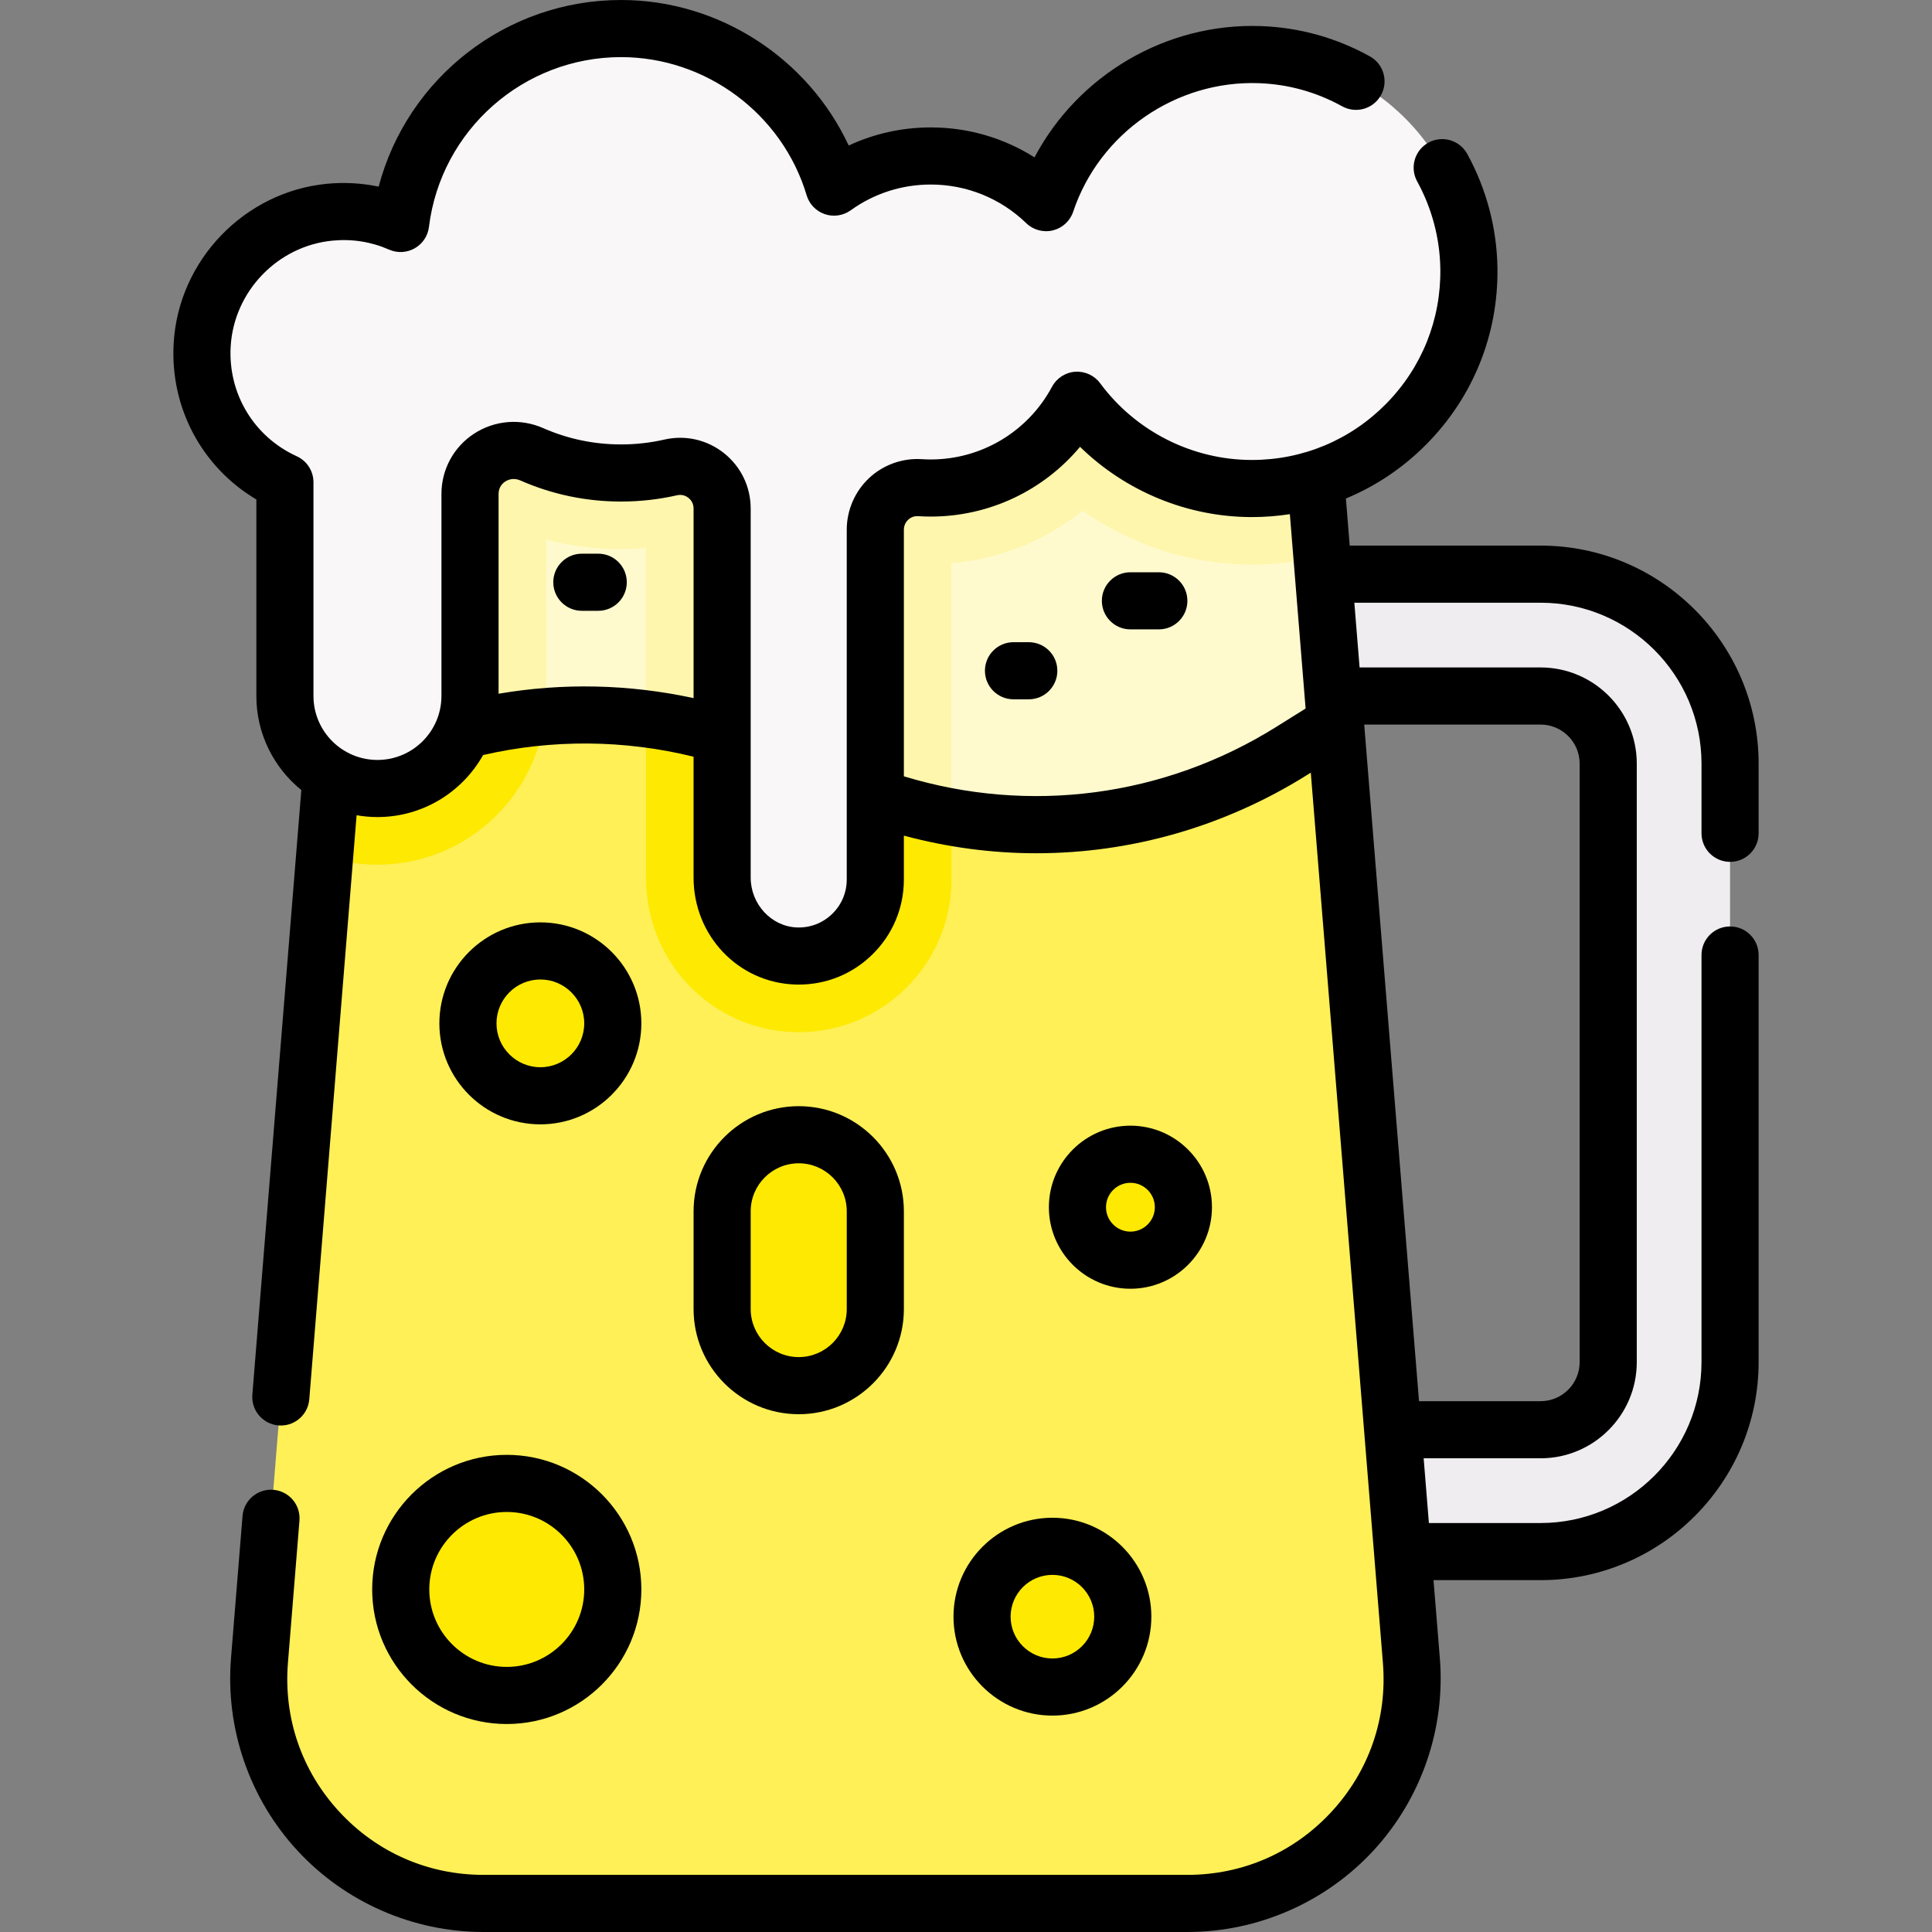 <svg id="Capa_1" enable-background="new 0 0 507.373 507.373" height="512" viewBox="0 0 507.373 507.373" width="512" xmlns="http://www.w3.org/2000/svg"><rect x="0" y="0" width="507.373" height="507.373" fill="#808080" stroke="none"/><g><g><path d="m404.582 407.47c27.438 0 49.76-22.322 49.76-49.76v-157.166c0-27.438-22.322-49.76-49.76-49.76h-132.335v32h132.335c9.793 0 17.76 7.967 17.76 17.76v157.167c0 9.793-7.967 17.76-17.76 17.76h-121.629v30.613z" fill="#efedef"/><g><g><path d="m345.514 125.788-4.8-52.63-235.47 3.13-17.66 123.12 73.344 79.719h150.9l38.886-89.119z" fill="#ffface"/></g></g><path d="m347.158 146.085-1.643-20.297-4.8-52.63-235.47 3.13-17.66 123.12 23.843 25.916c18.463-5.345 32.005-22.393 32.005-42.555v-41.047c6.384 1.656 12.967 2.491 19.679 2.491 2.182 0 4.362-.091 6.532-.271v86.529c0 21.979 16.986 39.8 38.671 40.571.481.018.965.025 1.442.025 22.12 0 40.115-17.995 40.115-40.114v-83.025c12.757-1.088 24.707-5.974 34.441-13.813 12.872 9.087 28.41 14.177 44.455 14.177 6.284 0 12.444-.758 18.39-2.207z" fill="#fef6ad"/><path d="m370.654 436.088c2.78 34.36-24.35 63.78-58.83 63.78h-184.86c-34.47 0-61.61-29.42-58.82-63.78l18.81-232.28.63-4.4c17.3-3.86 34.1-7.58 34.1-7.58 22.43-5.84 45.93-5.39 67.96 1.14l40.23 16.35c36.19 12.74 76.45 8.46 109.31-12.09l11.53-7.22z" fill="#fef056"/><g><path d="m208.315 271.043c.481.018.965.025 1.442.025 22.12 0 40.115-17.995 40.115-40.114v-16.392c-6.754-1.195-13.443-2.936-19.998-5.244l-40.23-16.35c-6.558-1.944-13.248-3.336-20-4.197v41.7c0 21.98 16.986 39.8 38.671 40.572z" fill="#fee903"/></g><g><g><path d="m99.128 227.074c22.597 0 41.283-17.009 43.962-38.894-7.189.599-14.35 1.811-21.406 3.648 0 0-16.8 3.72-34.1 7.58l-.63 4.4-1.703 21.028c4.369 1.445 9.031 2.238 13.877 2.238z" fill="#fee903"/></g><path d="m330.893 14.348c-26.07-.948-48.396 15.629-56.169 38.871-7.844-7.583-18.519-12.258-30.292-12.258-9.483 0-18.251 3.037-25.406 8.178-7.19-24.08-29.496-41.64-55.914-41.64-29.801 0-54.367 22.344-57.902 51.189-5.616-2.468-11.952-3.602-18.614-2.961-18.076 1.739-32.418 16.642-33.496 34.77-.952 16.01 8.226 29.989 21.723 36.147v56.125c0 13.423 10.882 24.305 24.305 24.305 13.423 0 24.305-10.882 24.305-24.305v-53.053c0-8.334 8.573-13.777 16.201-10.42 7.184 3.162 15.126 4.917 23.478 4.917 4.481 0 8.843-.505 13.033-1.462 6.916-1.579 13.499 3.689 13.499 10.783v96.938c0 10.907 8.481 20.196 19.381 20.583 11.443.407 20.848-8.749 20.848-20.101v-91.848c0-6.361 5.352-11.452 11.7-11.038.945.062 1.899.093 2.86.093 16.65 0 31.115-9.336 38.459-23.055 10.378 14.062 27.06 23.186 45.878 23.186 31.771 0 57.47-25.997 56.984-57.879-.46-30.129-24.749-54.97-54.861-56.065z" fill="#f9f7f8"/><g fill="#fee903"><path d="m209.758 363.894c-11.109 0-20.114-9.006-20.114-20.114v-25.667c0-11.109 9.006-20.114 20.114-20.114 11.109 0 20.114 9.006 20.114 20.114v25.667c0 11.108-9.005 20.114-20.114 20.114z"/><circle cx="141.908" cy="268.75" r="19.021"/><circle cx="133.085" cy="417.41" r="27.843"/><circle cx="296.866" cy="317.033" r="13.913"/><circle cx="276.382" cy="424.562" r="18.479"/></g></g></g><g><path d="m454.341 226.338c4.143 0 7.5-3.357 7.5-7.5v-18.294c0-31.573-25.687-57.26-57.26-57.26h-50.125l-1.002-12.367c7.875-3.26 15.093-8.099 21.264-14.364 12.218-12.404 18.8-28.831 18.534-46.255-.159-10.4-2.902-20.733-7.933-29.882-1.996-3.629-6.555-4.953-10.187-2.959-3.629 1.996-4.953 6.557-2.958 10.187 3.855 7.01 5.957 14.923 6.079 22.883.203 13.374-4.848 25.981-14.223 35.501-9.378 9.521-21.9 14.765-35.263 14.765-15.642 0-30.536-7.529-39.844-20.141-1.527-2.069-4.011-3.205-6.574-3.026-2.566.186-4.857 1.673-6.072 3.94-6.306 11.778-18.509 19.095-31.847 19.095-.79 0-1.589-.025-2.372-.077-5.048-.328-10.095 1.475-13.807 4.953-3.737 3.501-5.881 8.447-5.881 13.569v91.849c0 3.454-1.369 6.679-3.856 9.078-2.484 2.398-5.753 3.659-9.226 3.527-6.697-.238-12.146-6.109-12.146-13.088v-96.938c0-5.682-2.547-10.973-6.989-14.515-4.436-3.537-10.149-4.844-15.68-3.58-3.703.846-7.526 1.274-11.363 1.274-7.118 0-14.001-1.44-20.457-4.283-5.952-2.618-12.745-2.072-18.164 1.465-5.358 3.496-8.558 9.41-8.558 15.82v53.054c0 9.267-7.538 16.806-16.805 16.806s-16.805-7.539-16.805-16.806v-56.125c0-2.938-1.715-5.604-4.387-6.823-11.277-5.146-18.088-16.481-17.351-28.879.859-14.436 12.349-26.364 26.727-27.747 5.175-.501 10.182.296 14.878 2.361 2.173.954 4.666.826 6.728-.348 2.062-1.173 3.447-3.252 3.735-5.606 3.119-25.427 24.811-44.602 50.461-44.602 22.311 0 42.349 14.921 48.728 36.285.694 2.324 2.47 4.17 4.766 4.953 2.295.784 4.829.406 6.798-1.008 6.162-4.429 13.434-6.77 21.029-6.77 9.402 0 18.309 3.604 25.079 10.15 1.853 1.79 4.495 2.505 6.994 1.893 2.502-.611 4.515-2.464 5.331-4.906 6.912-20.666 26.988-34.542 48.783-33.755 7.709.281 15.066 2.327 21.867 6.082 3.625 2.001 8.188.686 10.19-2.94s.686-8.188-2.94-10.19c-8.878-4.902-18.491-7.574-28.571-7.941-24.924-.908-48.088 12.899-59.484 34.477-8.092-5.122-17.48-7.868-27.249-7.868-7.535 0-14.847 1.628-21.551 4.759-10.649-22.897-34.043-38.221-59.77-38.221-30.198 0-56.162 20.531-63.665 49.013-4.434-.928-9.016-1.185-13.569-.75-21.661 2.083-38.971 20.048-40.264 41.788-1.01 16.969 7.393 32.616 21.71 41.122v51.596c0 9.969 4.613 18.876 11.812 24.712l-12.863 158.778c-.334 4.129 2.741 7.746 6.87 8.081.206.017.41.024.614.024 3.867 0 7.149-2.972 7.467-6.895l12.426-153.377c1.781.311 3.61.482 5.479.482 11.904 0 22.295-6.578 27.746-16.286 18.206-4.188 37.137-4.029 55.269.439v31.744c0 15.216 11.69 27.549 26.614 28.078.34.013.678.019 1.017.019 7.191-.001 13.962-2.729 19.158-7.742 5.442-5.253 8.439-12.31 8.439-19.872v-11.502c11.461 3.075 23.13 4.628 34.753 4.628 24.794 0 49.349-6.931 71.036-20.497l1.075-.673 18.939 233.783c1.175 14.508-3.612 28.39-13.479 39.089s-23.316 16.591-37.871 16.591h-184.858c-14.555 0-28.004-5.893-37.872-16.591-9.867-10.699-14.654-24.581-13.479-39.089l3.027-37.364c.334-4.128-2.741-7.746-6.87-8.081-4.122-.328-7.746 2.741-8.081 6.87l-3.027 37.364c-1.495 18.46 4.849 36.854 17.404 50.469s30.379 21.422 48.898 21.422h184.858c18.52 0 36.342-7.808 48.897-21.421 12.556-13.614 18.899-32.01 17.404-50.47l-1.662-20.512h28.116c31.573 0 57.26-25.687 57.26-57.26v-106.91c0-4.143-3.357-7.5-7.5-7.5s-7.5 3.357-7.5 7.5v106.911c0 23.302-18.958 42.26-42.26 42.26h-29.33l-1.377-17h30.708c13.929 0 25.26-11.331 25.26-25.26v-157.167c0-13.929-11.331-25.26-25.26-25.26h-47.533l-1.377-17h48.91c23.302 0 42.26 18.958 42.26 42.26v18.294c0 4.142 3.358 7.5 7.5 7.5zm-323.408-44.152v-52.471c0-1.839 1.099-2.831 1.754-3.259.558-.363 2.056-1.12 3.926-.297 8.371 3.686 17.287 5.554 26.499 5.554 4.959 0 9.906-.556 14.702-1.65 1.437-.33 2.491.286 2.988.684.501.399 1.342 1.293 1.342 2.787v49.804c-16.848-3.662-34.234-4.062-51.211-1.152zm204.273 8.68c-29.44 18.416-64.812 23.05-97.834 13.007v-64.767c0-1.356.712-2.226 1.136-2.623.41-.384 1.295-1.011 2.576-.931 1.107.072 2.233.108 3.348.108 15.333 0 29.604-6.827 39.203-18.317 11.967 11.69 28.215 18.449 45.134 18.449 3.372 0 6.701-.263 9.969-.766l4.135 51.044zm69.375-.582c5.657 0 10.26 4.603 10.26 10.26v157.167c0 5.657-4.603 10.26-10.26 10.26h-31.923l-14.395-177.687z"/><path d="m304.328 150.284h-7.462c-4.143 0-7.5 3.357-7.5 7.5s3.357 7.5 7.5 7.5h7.462c4.143 0 7.5-3.357 7.5-7.5s-3.358-7.5-7.5-7.5z"/><path d="m270.176 168.65h-4.018c-4.143 0-7.5 3.357-7.5 7.5s3.357 7.5 7.5 7.5h4.018c4.143 0 7.5-3.357 7.5-7.5s-3.357-7.5-7.5-7.5z"/><path d="m157.104 145.405h-4.305c-4.143 0-7.5 3.357-7.5 7.5s3.357 7.5 7.5 7.5h4.305c4.143 0 7.5-3.357 7.5-7.5s-3.358-7.5-7.5-7.5z"/><path d="m237.372 343.779v-25.667c0-15.227-12.388-27.614-27.614-27.614s-27.614 12.388-27.614 27.614v25.667c0 15.227 12.388 27.614 27.614 27.614s27.614-12.387 27.614-27.614zm-40.228 0v-25.667c0-6.955 5.659-12.614 12.614-12.614s12.614 5.659 12.614 12.614v25.667c0 6.955-5.659 12.614-12.614 12.614s-12.614-5.659-12.614-12.614z"/><path d="m168.428 268.75c0-14.623-11.897-26.521-26.521-26.521s-26.521 11.897-26.521 26.521 11.897 26.521 26.521 26.521 26.521-11.898 26.521-26.521zm-38.041 0c0-6.353 5.168-11.521 11.521-11.521s11.521 5.168 11.521 11.521-5.168 11.521-11.521 11.521-11.521-5.168-11.521-11.521z"/><path d="m97.741 417.41c0 19.488 15.855 35.343 35.344 35.343s35.344-15.854 35.344-35.343-15.855-35.344-35.344-35.344-35.344 15.856-35.344 35.344zm35.343-20.344c11.218 0 20.344 9.126 20.344 20.344 0 11.217-9.126 20.343-20.344 20.343s-20.344-9.126-20.344-20.343c.001-11.218 9.127-20.344 20.344-20.344z"/><path d="m296.866 338.445c11.808 0 21.413-9.605 21.413-21.412 0-11.808-9.605-21.413-21.413-21.413-11.807 0-21.412 9.605-21.412 21.413-.001 11.807 9.605 21.412 21.412 21.412zm0-27.825c3.536 0 6.413 2.877 6.413 6.413s-2.877 6.412-6.413 6.412-6.412-2.876-6.412-6.412 2.875-6.413 6.412-6.413z"/><path d="m250.403 424.563c0 14.324 11.654 25.979 25.979 25.979 14.324 0 25.979-11.654 25.979-25.979s-11.654-25.979-25.979-25.979-25.979 11.654-25.979 25.979zm25.979-10.979c6.054 0 10.979 4.925 10.979 10.979s-4.925 10.979-10.979 10.979-10.979-4.925-10.979-10.979 4.925-10.979 10.979-10.979z"/></g></g></svg>